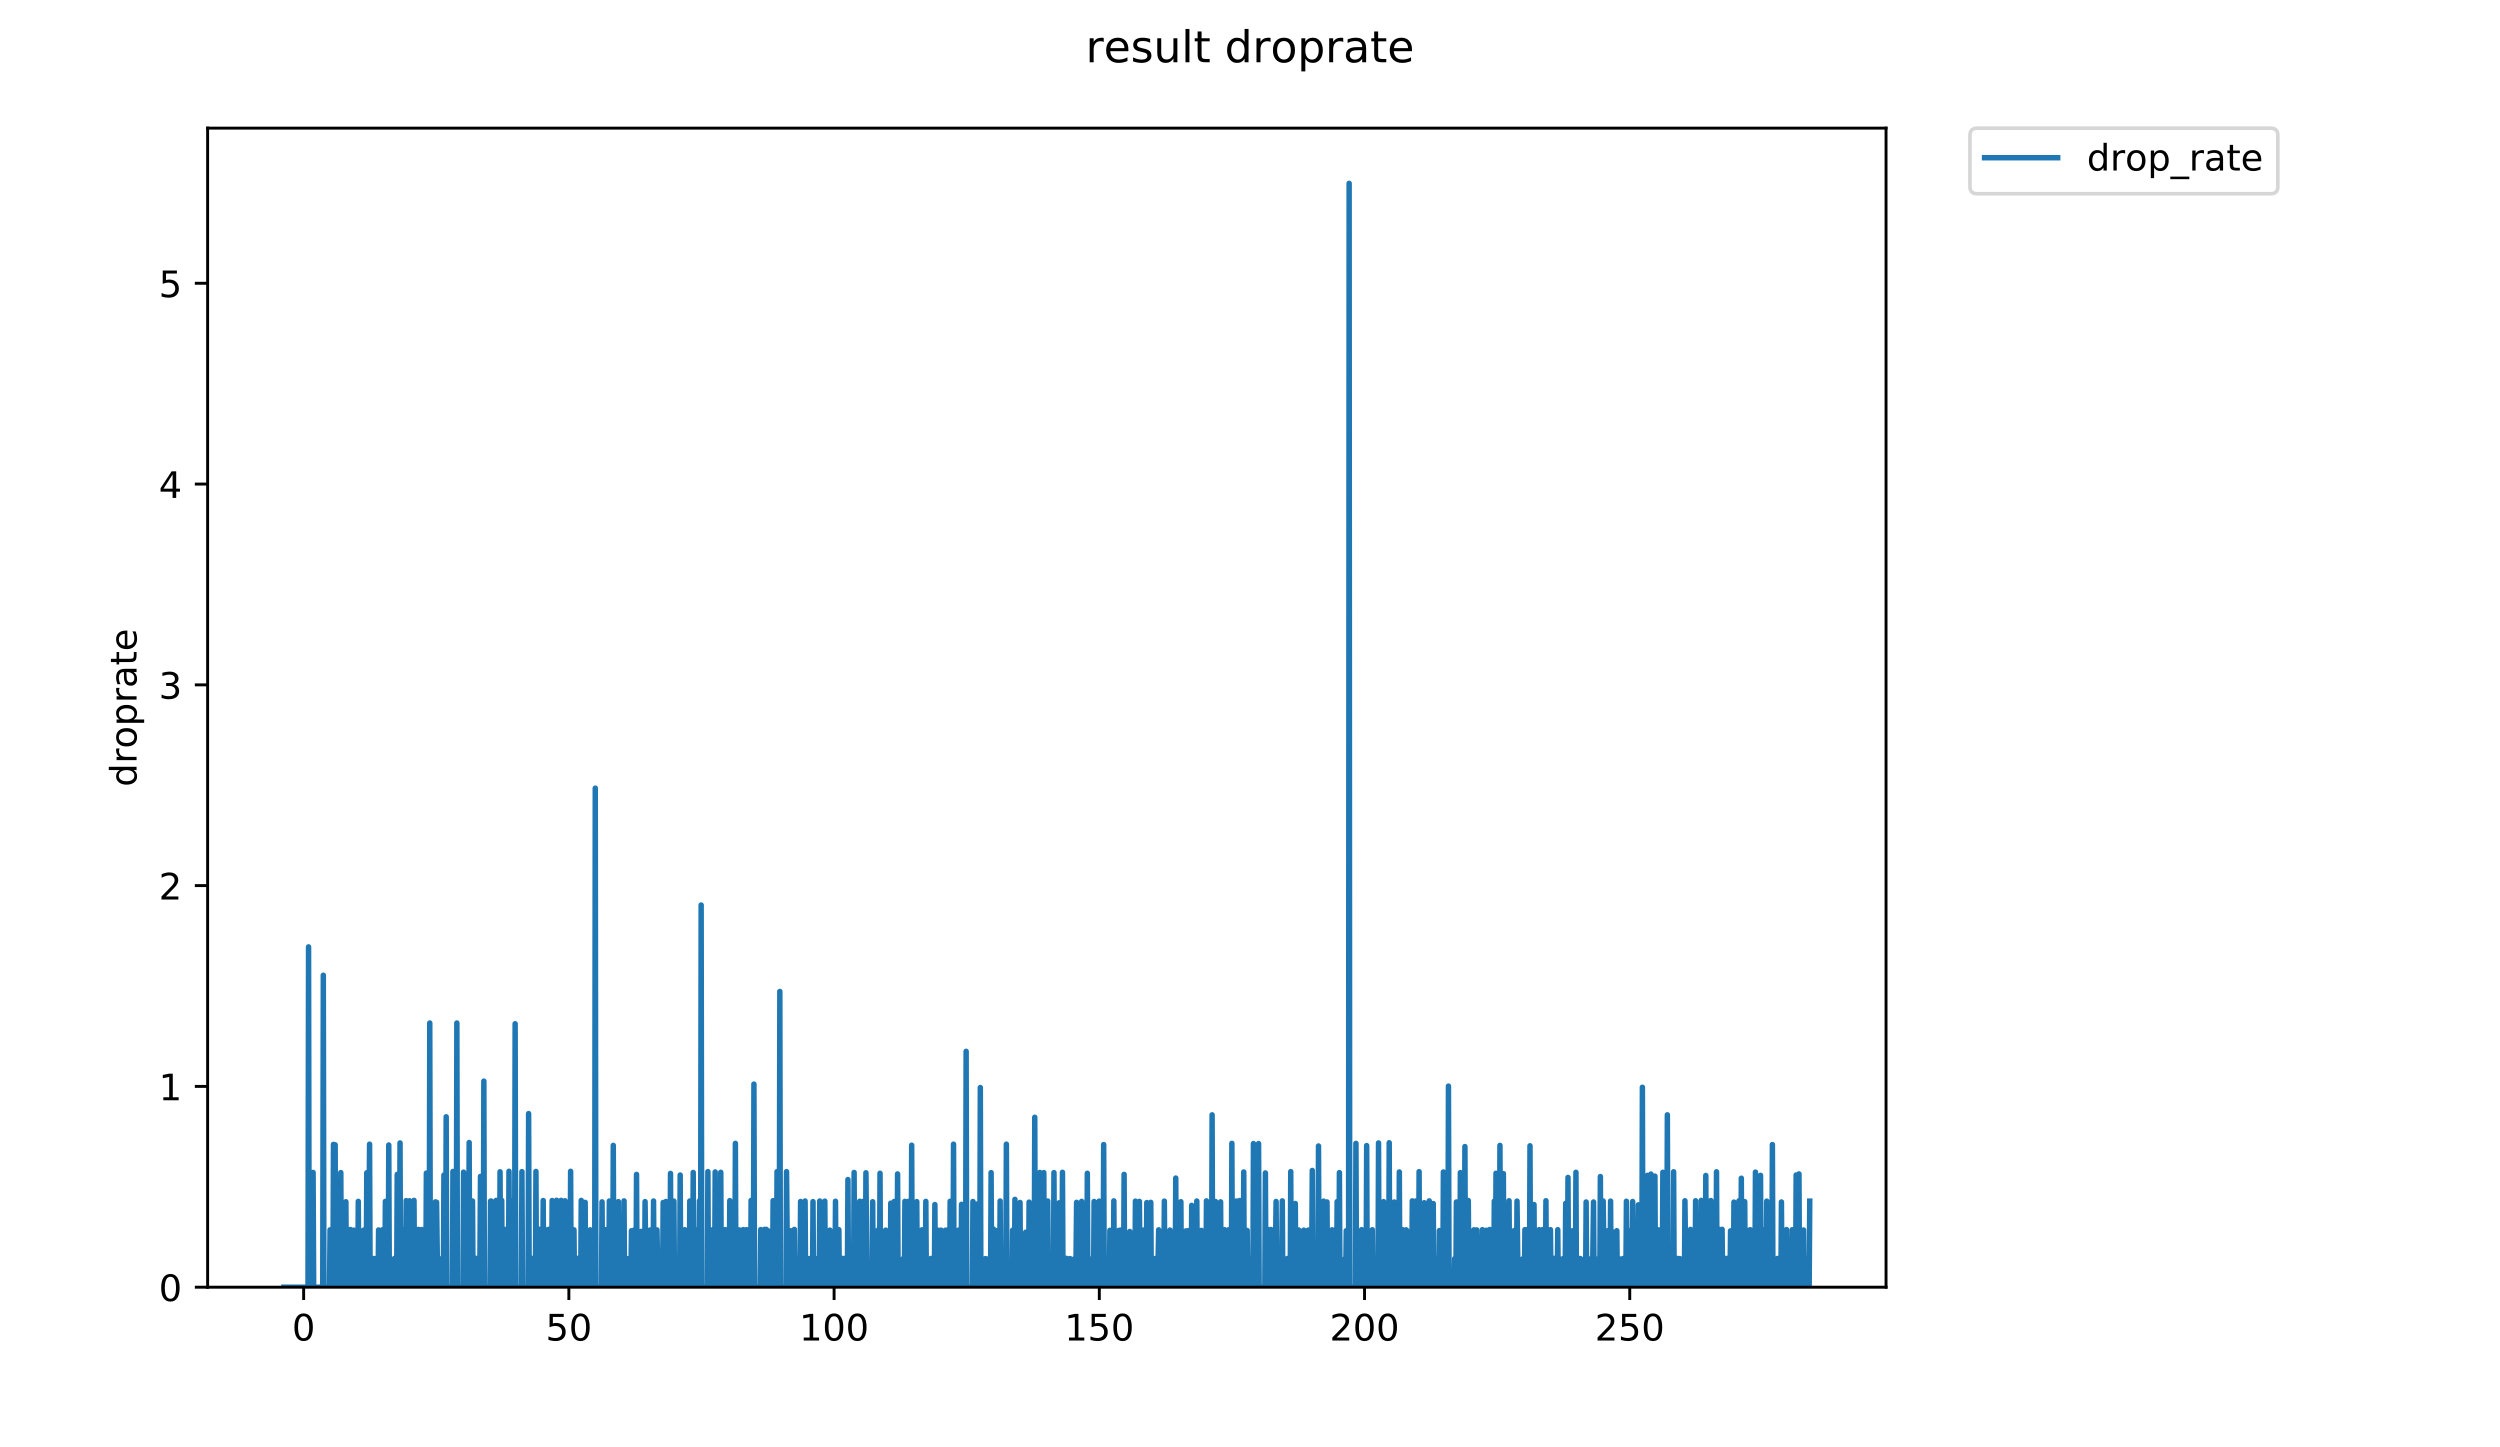 <?xml version="1.0" encoding="utf-8" standalone="no"?>
<!DOCTYPE svg PUBLIC "-//W3C//DTD SVG 1.1//EN"
  "http://www.w3.org/Graphics/SVG/1.1/DTD/svg11.dtd">
<!-- Created with matplotlib (https://matplotlib.org/) -->
<svg height="396pt" version="1.1" viewBox="0 0 684 396" width="684pt" xmlns="http://www.w3.org/2000/svg" xmlns:xlink="http://www.w3.org/1999/xlink">
 <defs>
  <style type="text/css">
*{stroke-linecap:butt;stroke-linejoin:round;}
  </style>
 </defs>
 <g id="figure_1">
  <g id="patch_1">
   <path d="M 0 396 
L 684 396 
L 684 0 
L 0 0 
z
" style="fill:#ffffff;"/>
  </g>
  <g id="axes_1">
   <g id="patch_2">
    <path d="M 56.807 352.174 
L 516.019 352.174 
L 516.019 35.062 
L 56.807 35.062 
z
" style="fill:#ffffff;"/>
   </g>
   <g id="matplotlib.axis_1">
    <g id="xtick_1">
     <g id="line2d_1">
      <defs>
       <path d="M 0 0 
L 0 3.5 
" id="m7c693b5e72" style="stroke:#000000;stroke-width:0.8;"/>
      </defs>
      <g>
       <use style="stroke:#000000;stroke-width:0.8;" x="83.078" xlink:href="#m7c693b5e72" y="352.174"/>
      </g>
     </g>
     <g id="text_1">
      <!-- 0 -->
      <defs>
       <path d="M 31.781 66.406 
Q 24.172 66.406 20.328 58.906 
Q 16.5 51.422 16.5 36.375 
Q 16.5 21.391 20.328 13.891 
Q 24.172 6.391 31.781 6.391 
Q 39.453 6.391 43.281 13.891 
Q 47.125 21.391 47.125 36.375 
Q 47.125 51.422 43.281 58.906 
Q 39.453 66.406 31.781 66.406 
z
M 31.781 74.219 
Q 44.047 74.219 50.516 64.516 
Q 56.984 54.828 56.984 36.375 
Q 56.984 17.969 50.516 8.266 
Q 44.047 -1.422 31.781 -1.422 
Q 19.531 -1.422 13.062 8.266 
Q 6.594 17.969 6.594 36.375 
Q 6.594 54.828 13.062 64.516 
Q 19.531 74.219 31.781 74.219 
z
" id="DejaVuSans-48"/>
      </defs>
      <g transform="translate(79.897 366.773)scale(0.1 -0.1)">
       <use xlink:href="#DejaVuSans-48"/>
      </g>
     </g>
    </g>
    <g id="xtick_2">
     <g id="line2d_2">
      <g>
       <use style="stroke:#000000;stroke-width:0.8;" x="155.642" xlink:href="#m7c693b5e72" y="352.174"/>
      </g>
     </g>
     <g id="text_2">
      <!-- 50 -->
      <defs>
       <path d="M 10.797 72.906 
L 49.516 72.906 
L 49.516 64.594 
L 19.828 64.594 
L 19.828 46.734 
Q 21.969 47.469 24.109 47.828 
Q 26.266 48.188 28.422 48.188 
Q 40.625 48.188 47.75 41.5 
Q 54.891 34.812 54.891 23.391 
Q 54.891 11.625 47.562 5.094 
Q 40.234 -1.422 26.906 -1.422 
Q 22.312 -1.422 17.547 -0.641 
Q 12.797 0.141 7.719 1.703 
L 7.719 11.625 
Q 12.109 9.234 16.797 8.062 
Q 21.484 6.891 26.703 6.891 
Q 35.156 6.891 40.078 11.328 
Q 45.016 15.766 45.016 23.391 
Q 45.016 31 40.078 35.438 
Q 35.156 39.891 26.703 39.891 
Q 22.75 39.891 18.812 39.016 
Q 14.891 38.141 10.797 36.281 
z
" id="DejaVuSans-53"/>
      </defs>
      <g transform="translate(149.28 366.773)scale(0.1 -0.1)">
       <use xlink:href="#DejaVuSans-53"/>
       <use x="63.623" xlink:href="#DejaVuSans-48"/>
      </g>
     </g>
    </g>
    <g id="xtick_3">
     <g id="line2d_3">
      <g>
       <use style="stroke:#000000;stroke-width:0.8;" x="228.207" xlink:href="#m7c693b5e72" y="352.174"/>
      </g>
     </g>
     <g id="text_3">
      <!-- 100 -->
      <defs>
       <path d="M 12.406 8.297 
L 28.516 8.297 
L 28.516 63.922 
L 10.984 60.406 
L 10.984 69.391 
L 28.422 72.906 
L 38.281 72.906 
L 38.281 8.297 
L 54.391 8.297 
L 54.391 0 
L 12.406 0 
z
" id="DejaVuSans-49"/>
      </defs>
      <g transform="translate(218.663 366.773)scale(0.1 -0.1)">
       <use xlink:href="#DejaVuSans-49"/>
       <use x="63.623" xlink:href="#DejaVuSans-48"/>
       <use x="127.246" xlink:href="#DejaVuSans-48"/>
      </g>
     </g>
    </g>
    <g id="xtick_4">
     <g id="line2d_4">
      <g>
       <use style="stroke:#000000;stroke-width:0.8;" x="300.771" xlink:href="#m7c693b5e72" y="352.174"/>
      </g>
     </g>
     <g id="text_4">
      <!-- 150 -->
      <g transform="translate(291.228 366.773)scale(0.1 -0.1)">
       <use xlink:href="#DejaVuSans-49"/>
       <use x="63.623" xlink:href="#DejaVuSans-53"/>
       <use x="127.246" xlink:href="#DejaVuSans-48"/>
      </g>
     </g>
    </g>
    <g id="xtick_5">
     <g id="line2d_5">
      <g>
       <use style="stroke:#000000;stroke-width:0.8;" x="373.336" xlink:href="#m7c693b5e72" y="352.174"/>
      </g>
     </g>
     <g id="text_5">
      <!-- 200 -->
      <defs>
       <path d="M 19.188 8.297 
L 53.609 8.297 
L 53.609 0 
L 7.328 0 
L 7.328 8.297 
Q 12.938 14.109 22.625 23.891 
Q 32.328 33.688 34.812 36.531 
Q 39.547 41.844 41.422 45.531 
Q 43.312 49.219 43.312 52.781 
Q 43.312 58.594 39.234 62.25 
Q 35.156 65.922 28.609 65.922 
Q 23.969 65.922 18.812 64.312 
Q 13.672 62.703 7.812 59.422 
L 7.812 69.391 
Q 13.766 71.781 18.938 73 
Q 24.125 74.219 28.422 74.219 
Q 39.75 74.219 46.484 68.547 
Q 53.219 62.891 53.219 53.422 
Q 53.219 48.922 51.531 44.891 
Q 49.859 40.875 45.406 35.406 
Q 44.188 33.984 37.641 27.219 
Q 31.109 20.453 19.188 8.297 
z
" id="DejaVuSans-50"/>
      </defs>
      <g transform="translate(363.792 366.773)scale(0.1 -0.1)">
       <use xlink:href="#DejaVuSans-50"/>
       <use x="63.623" xlink:href="#DejaVuSans-48"/>
       <use x="127.246" xlink:href="#DejaVuSans-48"/>
      </g>
     </g>
    </g>
    <g id="xtick_6">
     <g id="line2d_6">
      <g>
       <use style="stroke:#000000;stroke-width:0.8;" x="445.9" xlink:href="#m7c693b5e72" y="352.174"/>
      </g>
     </g>
     <g id="text_6">
      <!-- 250 -->
      <g transform="translate(436.357 366.773)scale(0.1 -0.1)">
       <use xlink:href="#DejaVuSans-50"/>
       <use x="63.623" xlink:href="#DejaVuSans-53"/>
       <use x="127.246" xlink:href="#DejaVuSans-48"/>
      </g>
     </g>
    </g>
   </g>
   <g id="matplotlib.axis_2">
    <g id="ytick_1">
     <g id="line2d_7">
      <defs>
       <path d="M 0 0 
L -3.5 0 
" id="m5294ac6744" style="stroke:#000000;stroke-width:0.8;"/>
      </defs>
      <g>
       <use style="stroke:#000000;stroke-width:0.8;" x="56.807" xlink:href="#m5294ac6744" y="352.174"/>
      </g>
     </g>
     <g id="text_7">
      <!-- 0 -->
      <g transform="translate(43.445 355.973)scale(0.1 -0.1)">
       <use xlink:href="#DejaVuSans-48"/>
      </g>
     </g>
    </g>
    <g id="ytick_2">
     <g id="line2d_8">
      <g>
       <use style="stroke:#000000;stroke-width:0.8;" x="56.807" xlink:href="#m5294ac6744" y="297.241"/>
      </g>
     </g>
     <g id="text_8">
      <!-- 1 -->
      <g transform="translate(43.445 301.04)scale(0.1 -0.1)">
       <use xlink:href="#DejaVuSans-49"/>
      </g>
     </g>
    </g>
    <g id="ytick_3">
     <g id="line2d_9">
      <g>
       <use style="stroke:#000000;stroke-width:0.8;" x="56.807" xlink:href="#m5294ac6744" y="242.307"/>
      </g>
     </g>
     <g id="text_9">
      <!-- 2 -->
      <g transform="translate(43.445 246.107)scale(0.1 -0.1)">
       <use xlink:href="#DejaVuSans-50"/>
      </g>
     </g>
    </g>
    <g id="ytick_4">
     <g id="line2d_10">
      <g>
       <use style="stroke:#000000;stroke-width:0.8;" x="56.807" xlink:href="#m5294ac6744" y="187.374"/>
      </g>
     </g>
     <g id="text_10">
      <!-- 3 -->
      <defs>
       <path d="M 40.578 39.312 
Q 47.656 37.797 51.625 33 
Q 55.609 28.219 55.609 21.188 
Q 55.609 10.406 48.188 4.484 
Q 40.766 -1.422 27.094 -1.422 
Q 22.516 -1.422 17.656 -0.516 
Q 12.797 0.391 7.625 2.203 
L 7.625 11.719 
Q 11.719 9.328 16.594 8.109 
Q 21.484 6.891 26.812 6.891 
Q 36.078 6.891 40.938 10.547 
Q 45.797 14.203 45.797 21.188 
Q 45.797 27.641 41.281 31.266 
Q 36.766 34.906 28.719 34.906 
L 20.219 34.906 
L 20.219 43.016 
L 29.109 43.016 
Q 36.375 43.016 40.234 45.922 
Q 44.094 48.828 44.094 54.297 
Q 44.094 59.906 40.109 62.906 
Q 36.141 65.922 28.719 65.922 
Q 24.656 65.922 20.016 65.031 
Q 15.375 64.156 9.812 62.312 
L 9.812 71.094 
Q 15.438 72.656 20.344 73.438 
Q 25.25 74.219 29.594 74.219 
Q 40.828 74.219 47.359 69.109 
Q 53.906 64.016 53.906 55.328 
Q 53.906 49.266 50.438 45.094 
Q 46.969 40.922 40.578 39.312 
z
" id="DejaVuSans-51"/>
      </defs>
      <g transform="translate(43.445 191.173)scale(0.1 -0.1)">
       <use xlink:href="#DejaVuSans-51"/>
      </g>
     </g>
    </g>
    <g id="ytick_5">
     <g id="line2d_11">
      <g>
       <use style="stroke:#000000;stroke-width:0.8;" x="56.807" xlink:href="#m5294ac6744" y="132.441"/>
      </g>
     </g>
     <g id="text_11">
      <!-- 4 -->
      <defs>
       <path d="M 37.797 64.312 
L 12.891 25.391 
L 37.797 25.391 
z
M 35.203 72.906 
L 47.609 72.906 
L 47.609 25.391 
L 58.016 25.391 
L 58.016 17.188 
L 47.609 17.188 
L 47.609 0 
L 37.797 0 
L 37.797 17.188 
L 4.891 17.188 
L 4.891 26.703 
z
" id="DejaVuSans-52"/>
      </defs>
      <g transform="translate(43.445 136.24)scale(0.1 -0.1)">
       <use xlink:href="#DejaVuSans-52"/>
      </g>
     </g>
    </g>
    <g id="ytick_6">
     <g id="line2d_12">
      <g>
       <use style="stroke:#000000;stroke-width:0.8;" x="56.807" xlink:href="#m5294ac6744" y="77.507"/>
      </g>
     </g>
     <g id="text_12">
      <!-- 5 -->
      <g transform="translate(43.445 81.307)scale(0.1 -0.1)">
       <use xlink:href="#DejaVuSans-53"/>
      </g>
     </g>
    </g>
    <g id="text_13">
     <!-- droprate -->
     <defs>
      <path d="M 45.406 46.391 
L 45.406 75.984 
L 54.391 75.984 
L 54.391 0 
L 45.406 0 
L 45.406 8.203 
Q 42.578 3.328 38.25 0.953 
Q 33.938 -1.422 27.875 -1.422 
Q 17.969 -1.422 11.734 6.484 
Q 5.516 14.406 5.516 27.297 
Q 5.516 40.188 11.734 48.094 
Q 17.969 56 27.875 56 
Q 33.938 56 38.25 53.625 
Q 42.578 51.266 45.406 46.391 
z
M 14.797 27.297 
Q 14.797 17.391 18.875 11.75 
Q 22.953 6.109 30.078 6.109 
Q 37.203 6.109 41.297 11.75 
Q 45.406 17.391 45.406 27.297 
Q 45.406 37.203 41.297 42.844 
Q 37.203 48.484 30.078 48.484 
Q 22.953 48.484 18.875 42.844 
Q 14.797 37.203 14.797 27.297 
z
" id="DejaVuSans-100"/>
      <path d="M 41.109 46.297 
Q 39.594 47.172 37.812 47.578 
Q 36.031 48 33.891 48 
Q 26.266 48 22.188 43.047 
Q 18.109 38.094 18.109 28.812 
L 18.109 0 
L 9.078 0 
L 9.078 54.688 
L 18.109 54.688 
L 18.109 46.188 
Q 20.953 51.172 25.484 53.578 
Q 30.031 56 36.531 56 
Q 37.453 56 38.578 55.875 
Q 39.703 55.766 41.062 55.516 
z
" id="DejaVuSans-114"/>
      <path d="M 30.609 48.391 
Q 23.391 48.391 19.188 42.75 
Q 14.984 37.109 14.984 27.297 
Q 14.984 17.484 19.156 11.844 
Q 23.344 6.203 30.609 6.203 
Q 37.797 6.203 41.984 11.859 
Q 46.188 17.531 46.188 27.297 
Q 46.188 37.016 41.984 42.703 
Q 37.797 48.391 30.609 48.391 
z
M 30.609 56 
Q 42.328 56 49.016 48.375 
Q 55.719 40.766 55.719 27.297 
Q 55.719 13.875 49.016 6.219 
Q 42.328 -1.422 30.609 -1.422 
Q 18.844 -1.422 12.172 6.219 
Q 5.516 13.875 5.516 27.297 
Q 5.516 40.766 12.172 48.375 
Q 18.844 56 30.609 56 
z
" id="DejaVuSans-111"/>
      <path d="M 18.109 8.203 
L 18.109 -20.797 
L 9.078 -20.797 
L 9.078 54.688 
L 18.109 54.688 
L 18.109 46.391 
Q 20.953 51.266 25.266 53.625 
Q 29.594 56 35.594 56 
Q 45.562 56 51.781 48.094 
Q 58.016 40.188 58.016 27.297 
Q 58.016 14.406 51.781 6.484 
Q 45.562 -1.422 35.594 -1.422 
Q 29.594 -1.422 25.266 0.953 
Q 20.953 3.328 18.109 8.203 
z
M 48.688 27.297 
Q 48.688 37.203 44.609 42.844 
Q 40.531 48.484 33.406 48.484 
Q 26.266 48.484 22.188 42.844 
Q 18.109 37.203 18.109 27.297 
Q 18.109 17.391 22.188 11.75 
Q 26.266 6.109 33.406 6.109 
Q 40.531 6.109 44.609 11.75 
Q 48.688 17.391 48.688 27.297 
z
" id="DejaVuSans-112"/>
      <path d="M 34.281 27.484 
Q 23.391 27.484 19.188 25 
Q 14.984 22.516 14.984 16.5 
Q 14.984 11.719 18.141 8.906 
Q 21.297 6.109 26.703 6.109 
Q 34.188 6.109 38.703 11.406 
Q 43.219 16.703 43.219 25.484 
L 43.219 27.484 
z
M 52.203 31.203 
L 52.203 0 
L 43.219 0 
L 43.219 8.297 
Q 40.141 3.328 35.547 0.953 
Q 30.953 -1.422 24.312 -1.422 
Q 15.922 -1.422 10.953 3.297 
Q 6 8.016 6 15.922 
Q 6 25.141 12.172 29.828 
Q 18.359 34.516 30.609 34.516 
L 43.219 34.516 
L 43.219 35.406 
Q 43.219 41.609 39.141 45 
Q 35.062 48.391 27.688 48.391 
Q 23 48.391 18.547 47.266 
Q 14.109 46.141 10.016 43.891 
L 10.016 52.203 
Q 14.938 54.109 19.578 55.047 
Q 24.219 56 28.609 56 
Q 40.484 56 46.344 49.844 
Q 52.203 43.703 52.203 31.203 
z
" id="DejaVuSans-97"/>
      <path d="M 18.312 70.219 
L 18.312 54.688 
L 36.812 54.688 
L 36.812 47.703 
L 18.312 47.703 
L 18.312 18.016 
Q 18.312 11.328 20.141 9.422 
Q 21.969 7.516 27.594 7.516 
L 36.812 7.516 
L 36.812 0 
L 27.594 0 
Q 17.188 0 13.234 3.875 
Q 9.281 7.766 9.281 18.016 
L 9.281 47.703 
L 2.688 47.703 
L 2.688 54.688 
L 9.281 54.688 
L 9.281 70.219 
z
" id="DejaVuSans-116"/>
      <path d="M 56.203 29.594 
L 56.203 25.203 
L 14.891 25.203 
Q 15.484 15.922 20.484 11.062 
Q 25.484 6.203 34.422 6.203 
Q 39.594 6.203 44.453 7.469 
Q 49.312 8.734 54.109 11.281 
L 54.109 2.781 
Q 49.266 0.734 44.188 -0.344 
Q 39.109 -1.422 33.891 -1.422 
Q 20.797 -1.422 13.156 6.188 
Q 5.516 13.812 5.516 26.812 
Q 5.516 40.234 12.766 48.109 
Q 20.016 56 32.328 56 
Q 43.359 56 49.781 48.891 
Q 56.203 41.797 56.203 29.594 
z
M 47.219 32.234 
Q 47.125 39.594 43.094 43.984 
Q 39.062 48.391 32.422 48.391 
Q 24.906 48.391 20.391 44.141 
Q 15.875 39.891 15.188 32.172 
z
" id="DejaVuSans-101"/>
     </defs>
     <g transform="translate(37.365 215.236)rotate(-90)scale(0.1 -0.1)">
      <use xlink:href="#DejaVuSans-100"/>
      <use x="63.477" xlink:href="#DejaVuSans-114"/>
      <use x="104.559" xlink:href="#DejaVuSans-111"/>
      <use x="165.74" xlink:href="#DejaVuSans-112"/>
      <use x="229.217" xlink:href="#DejaVuSans-114"/>
      <use x="270.33" xlink:href="#DejaVuSans-97"/>
      <use x="331.609" xlink:href="#DejaVuSans-116"/>
      <use x="370.818" xlink:href="#DejaVuSans-101"/>
     </g>
    </g>
   </g>
   <g id="line2d_13">
    <path clip-path="url(#p5b60ccb723)" d="M 77.68 352.174 
L 84.267 352.174 
L 84.422 259.067 
L 84.578 352.174 
L 85.51 352.174 
L 85.664 320.784 
L 85.818 352.174 
L 88.301 352.174 
L 88.458 266.826 
L 88.613 352.174 
L 90.155 352.174 
L 90.309 336.479 
L 90.463 352.174 
L 91.081 352.174 
L 91.235 313.103 
L 91.388 352.174 
L 91.542 352.174 
L 91.697 313.214 
L 91.852 352.174 
L 93.089 352.174 
L 93.244 320.828 
L 93.399 352.174 
L 94.478 352.174 
L 94.633 328.798 
L 94.786 352.174 
L 95.715 352.174 
L 95.868 336.389 
L 96.177 352.174 
L 96.638 352.174 
L 96.793 336.568 
L 97.102 352.174 
L 97.872 352.174 
L 98.026 328.698 
L 98.18 352.174 
L 98.95 352.174 
L 99.264 336.722 
L 99.419 352.174 
L 99.573 336.524 
L 99.727 352.174 
L 100.192 352.174 
L 100.346 320.873 
L 100.5 352.174 
L 100.808 352.174 
L 101.116 313.048 
L 101.271 352.174 
L 102.196 352.174 
L 102.35 344.327 
L 102.504 344.36 
L 102.658 352.174 
L 103.426 352.174 
L 103.581 336.524 
L 103.735 352.174 
L 104.506 352.174 
L 104.66 336.456 
L 104.815 352.174 
L 105.282 352.174 
L 105.436 328.698 
L 105.59 352.174 
L 106.212 352.174 
L 106.367 313.27 
L 106.522 352.174 
L 107.752 352.174 
L 107.906 344.327 
L 108.059 352.174 
L 108.213 352.174 
L 108.366 344.304 
L 108.52 352.174 
L 108.677 321.313 
L 108.831 352.174 
L 109.294 352.174 
L 109.447 312.711 
L 109.602 352.174 
L 110.061 352.174 
L 110.213 336.389 
L 110.519 352.174 
L 110.978 352.174 
L 111.131 328.496 
L 111.283 352.174 
L 111.896 352.174 
L 112.049 328.53 
L 112.202 352.174 
L 113.12 352.174 
L 113.273 328.428 
L 113.427 352.174 
L 114.347 352.174 
L 114.5 336.366 
L 114.653 352.174 
L 115.114 352.174 
L 115.267 336.434 
L 115.42 336.411 
L 115.573 352.174 
L 116.496 352.174 
L 116.651 320.962 
L 116.803 352.174 
L 117.431 352.174 
L 117.584 279.893 
L 117.743 352.174 
L 118.979 352.174 
L 119.133 328.831 
L 119.288 352.174 
L 119.445 328.93 
L 119.756 352.174 
L 120.683 352.174 
L 120.838 344.349 
L 120.992 352.174 
L 121.298 352.174 
L 121.455 321.485 
L 121.61 352.174 
L 121.921 352.174 
L 122.076 305.555 
L 122.231 352.174 
L 123.774 352.174 
L 123.926 320.512 
L 124.079 352.174 
L 124.536 352.174 
L 124.689 336.343 
L 124.841 352.174 
L 124.995 279.893 
L 125.148 352.174 
L 126.677 352.174 
L 126.831 320.694 
L 126.984 352.174 
L 128.211 352.174 
L 128.363 312.597 
L 128.516 352.174 
L 129.125 352.174 
L 129.279 328.598 
L 129.433 352.174 
L 130.043 352.174 
L 130.195 344.259 
L 130.349 352.174 
L 130.508 352.174 
L 130.669 344.639 
L 130.828 352.174 
L 131.147 352.174 
L 131.306 344.597 
L 131.466 321.866 
L 131.618 352.174 
L 132.228 352.174 
L 132.381 295.791 
L 132.533 352.174 
L 134.06 352.174 
L 134.214 328.631 
L 134.367 328.598 
L 134.521 352.174 
L 134.981 352.174 
L 135.135 344.338 
L 135.288 352.174 
L 135.593 352.174 
L 135.746 328.428 
L 135.898 352.174 
L 136.66 352.174 
L 136.813 320.603 
L 136.966 352.174 
L 137.118 352.174 
L 137.27 328.428 
L 137.423 352.174 
L 138.033 352.174 
L 138.343 336.366 
L 138.495 352.174 
L 139.105 352.174 
L 139.258 320.467 
L 139.41 352.174 
L 139.87 352.174 
L 140.023 328.53 
L 140.176 336.411 
L 140.329 352.174 
L 140.788 352.174 
L 140.942 280.104 
L 141.096 352.174 
L 142.647 352.174 
L 142.8 320.558 
L 142.953 352.174 
L 144.48 352.174 
L 144.632 304.681 
L 144.784 352.174 
L 145.396 352.174 
L 145.549 344.293 
L 145.705 344.426 
L 145.861 352.174 
L 146.481 352.174 
L 146.634 320.512 
L 146.786 352.174 
L 147.549 352.174 
L 147.702 336.32 
L 147.854 352.174 
L 148.467 352.174 
L 148.62 328.462 
L 148.772 352.174 
L 149.537 352.174 
L 149.691 336.501 
L 149.846 352.174 
L 149.999 352.174 
L 150.151 336.343 
L 150.304 352.174 
L 150.914 352.174 
L 151.067 328.462 
L 151.221 352.174 
L 152.138 352.174 
L 152.29 328.393 
L 152.596 352.174 
L 153.363 352.174 
L 153.515 328.428 
L 153.823 352.174 
L 154.438 352.174 
L 154.591 328.53 
L 154.896 352.174 
L 155.968 352.174 
L 156.12 320.467 
L 156.273 352.174 
L 156.883 352.174 
L 157.037 336.479 
L 157.19 352.174 
L 157.803 352.174 
L 157.956 344.281 
L 158.109 352.174 
L 158.261 352.174 
L 158.414 344.259 
L 158.568 352.174 
L 158.875 352.174 
L 159.028 328.428 
L 159.333 352.174 
L 159.944 352.174 
L 160.1 328.963 
L 160.253 352.174 
L 161.326 352.174 
L 161.48 336.479 
L 161.786 352.174 
L 162.711 352.174 
L 162.865 215.644 
L 163.019 352.174 
L 164.563 352.174 
L 164.718 328.831 
L 164.874 352.174 
L 165.488 352.174 
L 165.795 336.434 
L 165.948 352.174 
L 166.562 352.174 
L 166.715 328.598 
L 166.868 352.174 
L 167.638 352.174 
L 167.793 313.379 
L 167.948 352.174 
L 169.03 352.174 
L 169.185 328.765 
L 169.34 352.174 
L 170.583 352.174 
L 170.737 328.564 
L 170.891 352.174 
L 171.509 352.174 
L 171.669 344.608 
L 171.823 344.371 
L 171.976 352.174 
L 172.603 352.174 
L 172.76 336.743 
L 172.916 352.174 
L 173.379 352.174 
L 173.532 336.524 
L 173.688 352.174 
L 173.995 352.174 
L 174.152 321.313 
L 174.309 352.174 
L 175.249 352.174 
L 175.407 336.915 
L 175.561 352.174 
L 176.336 352.174 
L 176.491 328.765 
L 176.8 352.174 
L 177.725 352.174 
L 177.879 336.524 
L 178.032 352.174 
L 178.656 352.174 
L 178.809 328.598 
L 178.963 352.174 
L 179.587 352.174 
L 179.741 336.501 
L 180.048 352.174 
L 180.821 352.174 
L 180.974 344.281 
L 181.129 352.174 
L 181.282 352.174 
L 181.439 328.996 
L 181.593 352.174 
L 182.055 352.174 
L 182.209 328.732 
L 182.363 352.174 
L 183.292 352.174 
L 183.447 321.05 
L 183.6 352.174 
L 183.756 336.612 
L 183.912 352.174 
L 184.221 352.174 
L 184.378 328.631 
L 184.538 352.174 
L 185.633 352.174 
L 185.787 344.371 
L 185.942 352.174 
L 186.1 321.485 
L 186.254 352.174 
L 187.032 352.174 
L 187.191 336.915 
L 187.344 336.456 
L 187.5 352.174 
L 188.574 352.174 
L 188.728 328.598 
L 188.882 352.174 
L 189.51 352.174 
L 189.664 320.784 
L 189.823 352.174 
L 190.298 352.174 
L 190.451 336.479 
L 190.604 352.174 
L 191.221 352.174 
L 191.374 328.564 
L 191.528 352.174 
L 191.682 352.174 
L 191.835 247.616 
L 191.995 352.174 
L 193.527 352.174 
L 193.679 320.558 
L 193.832 352.174 
L 194.905 352.174 
L 195.058 336.411 
L 195.211 352.174 
L 195.518 352.174 
L 195.672 320.649 
L 195.825 352.174 
L 196.439 352.174 
L 196.592 344.27 
L 196.745 352.174 
L 197.052 352.174 
L 197.205 320.739 
L 197.358 352.174 
L 198.284 352.174 
L 198.438 336.434 
L 198.591 352.174 
L 198.746 352.174 
L 198.899 344.131 
L 199.055 352.174 
L 199.517 352.174 
L 199.67 328.496 
L 199.977 352.174 
L 201.049 352.174 
L 201.202 312.824 
L 201.356 352.174 
L 202.127 352.174 
L 202.281 336.501 
L 202.589 352.174 
L 203.202 352.174 
L 203.355 336.411 
L 203.512 352.174 
L 203.972 352.174 
L 204.279 336.434 
L 204.435 352.174 
L 205.355 352.174 
L 205.507 328.428 
L 205.66 352.174 
L 205.812 352.174 
L 205.965 328.428 
L 206.118 352.174 
L 206.273 296.606 
L 206.435 352.174 
L 207.981 352.174 
L 208.134 336.411 
L 208.287 352.174 
L 209.053 352.174 
L 209.205 336.343 
L 209.36 352.174 
L 209.666 336.366 
L 209.819 352.174 
L 210.129 352.174 
L 210.285 336.787 
L 210.439 352.174 
L 211.369 352.174 
L 211.521 328.496 
L 211.674 352.174 
L 212.444 352.174 
L 212.597 320.558 
L 212.75 352.174 
L 213.208 352.174 
L 213.36 271.271 
L 213.513 352.174 
L 215.042 352.174 
L 215.195 320.558 
L 215.5 352.174 
L 216.115 352.174 
L 216.272 336.722 
L 216.578 352.174 
L 217.19 352.174 
L 217.343 336.366 
L 217.499 352.174 
L 217.958 352.174 
L 218.11 344.27 
L 218.264 344.304 
L 218.418 352.174 
L 218.883 352.174 
L 219.037 328.732 
L 219.191 352.174 
L 219.498 352.174 
L 219.652 344.327 
L 219.81 352.174 
L 220.121 352.174 
L 220.275 328.598 
L 220.43 352.174 
L 221.203 352.174 
L 221.359 344.415 
L 221.512 344.338 
L 221.666 352.174 
L 222.283 352.174 
L 222.438 328.765 
L 222.592 352.174 
L 223.518 352.174 
L 223.672 344.327 
L 223.826 352.174 
L 224.133 352.174 
L 224.286 328.598 
L 224.44 352.174 
L 225.516 352.174 
L 225.67 328.631 
L 225.823 352.174 
L 226.901 352.174 
L 227.056 336.568 
L 227.364 352.174 
L 228.437 352.174 
L 228.591 328.665 
L 228.745 352.174 
L 229.359 352.174 
L 229.513 336.434 
L 229.667 352.174 
L 230.281 352.174 
L 230.434 344.293 
L 230.588 352.174 
L 230.742 352.174 
L 230.896 344.349 
L 231.049 344.315 
L 231.203 352.174 
L 231.829 352.174 
L 231.993 322.719 
L 232.147 352.174 
L 232.764 352.174 
L 232.917 344.315 
L 233.071 352.174 
L 233.532 352.174 
L 233.686 320.784 
L 233.839 352.174 
L 235.072 352.174 
L 235.226 328.665 
L 235.379 352.174 
L 235.995 352.174 
L 236.149 328.698 
L 236.303 352.174 
L 236.764 352.174 
L 236.918 320.873 
L 237.225 352.174 
L 238.611 352.174 
L 238.766 328.798 
L 238.92 352.174 
L 240.002 352.174 
L 240.156 336.612 
L 240.311 352.174 
L 240.619 352.174 
L 240.774 321.006 
L 240.927 352.174 
L 242.006 352.174 
L 242.319 336.568 
L 242.473 352.174 
L 243.557 352.174 
L 243.715 329.189 
L 243.868 352.174 
L 244.486 352.174 
L 244.641 328.732 
L 244.798 352.174 
L 245.421 352.174 
L 245.576 321.182 
L 245.73 352.174 
L 246.963 352.174 
L 247.117 344.338 
L 247.272 352.174 
L 247.425 352.174 
L 247.58 328.698 
L 247.735 352.174 
L 248.356 352.174 
L 248.51 328.698 
L 248.664 352.174 
L 249.279 352.174 
L 249.435 313.325 
L 249.589 352.174 
L 250.67 352.174 
L 250.825 328.765 
L 250.979 352.174 
L 252.071 352.174 
L 252.225 336.479 
L 252.379 336.501 
L 252.533 352.174 
L 253.151 352.174 
L 253.306 328.698 
L 253.46 352.174 
L 254.545 352.174 
L 254.699 344.315 
L 254.852 344.327 
L 255.006 352.174 
L 255.622 352.174 
L 255.782 329.568 
L 255.943 352.174 
L 256.098 344.404 
L 256.252 352.174 
L 256.56 352.174 
L 256.715 336.59 
L 256.869 352.174 
L 257.18 352.174 
L 257.488 336.568 
L 257.642 352.174 
L 258.568 352.174 
L 258.723 336.568 
L 258.877 352.174 
L 259.187 352.174 
L 259.341 336.501 
L 259.649 352.174 
L 259.802 352.174 
L 259.957 328.665 
L 260.112 352.174 
L 260.731 352.174 
L 260.885 313.048 
L 261.039 352.174 
L 262.141 352.174 
L 262.296 336.546 
L 262.451 352.174 
L 262.914 352.174 
L 263.074 329.506 
L 263.233 352.174 
L 264.18 352.174 
L 264.334 287.642 
L 264.488 352.174 
L 266.042 352.174 
L 266.196 328.732 
L 266.35 352.174 
L 266.969 352.174 
L 267.129 329.443 
L 267.283 352.174 
L 268.06 352.174 
L 268.215 297.553 
L 268.368 352.174 
L 269.459 352.174 
L 269.613 344.349 
L 269.767 352.174 
L 269.923 344.448 
L 270.08 344.47 
L 270.236 352.174 
L 271.014 352.174 
L 271.168 320.828 
L 271.323 352.174 
L 271.633 352.174 
L 271.788 336.251 
L 271.944 352.174 
L 272.409 352.174 
L 272.565 336.7 
L 272.718 352.174 
L 272.872 352.174 
L 273.026 344.304 
L 273.179 352.174 
L 273.486 352.174 
L 273.64 328.598 
L 273.794 352.174 
L 274.57 352.174 
L 274.724 344.349 
L 274.879 352.174 
L 275.187 352.174 
L 275.341 313.048 
L 275.495 352.174 
L 276.895 352.174 
L 277.05 336.59 
L 277.207 352.174 
L 277.528 352.174 
L 277.682 328.151 
L 277.836 352.174 
L 278.457 352.174 
L 278.611 336.479 
L 278.764 352.174 
L 278.925 352.174 
L 279.08 328.996 
L 279.234 352.174 
L 279.694 352.174 
L 279.847 344.327 
L 280.001 344.327 
L 280.154 352.174 
L 280.466 352.174 
L 280.626 337.124 
L 280.785 352.174 
L 281.405 352.174 
L 281.56 328.897 
L 281.714 352.174 
L 282.953 352.174 
L 283.109 305.686 
L 283.267 352.174 
L 284.351 352.174 
L 284.504 320.784 
L 284.658 352.174 
L 285.43 352.174 
L 285.584 320.828 
L 285.739 352.174 
L 286.354 352.174 
L 286.508 344.338 
L 286.661 328.598 
L 286.815 352.174 
L 287.279 352.174 
L 287.433 344.315 
L 287.588 344.415 
L 287.746 352.174 
L 288.209 352.174 
L 288.362 320.828 
L 288.516 352.174 
L 289.603 352.174 
L 289.76 329.093 
L 289.918 352.174 
L 290.537 352.174 
L 290.691 320.739 
L 290.85 352.174 
L 291.623 352.174 
L 291.776 344.281 
L 291.93 352.174 
L 292.083 352.174 
L 292.24 344.459 
L 292.397 352.174 
L 292.552 352.174 
L 292.706 344.349 
L 292.861 344.404 
L 293.017 352.174 
L 293.63 352.174 
L 293.788 344.513 
L 293.941 352.174 
L 294.249 352.174 
L 294.402 344.293 
L 294.558 328.963 
L 294.711 352.174 
L 295.33 352.174 
L 295.485 336.501 
L 295.638 352.174 
L 295.791 352.174 
L 295.945 328.698 
L 296.253 352.174 
L 297.337 352.174 
L 297.492 321.006 
L 297.646 352.174 
L 298.722 352.174 
L 298.876 344.338 
L 299.034 352.174 
L 299.188 352.174 
L 299.342 328.732 
L 299.496 352.174 
L 299.956 352.174 
L 300.11 336.546 
L 300.264 352.174 
L 300.572 352.174 
L 300.726 328.631 
L 300.88 352.174 
L 301.192 336.722 
L 301.346 352.174 
L 301.81 352.174 
L 301.965 313.159 
L 302.121 352.174 
L 302.891 352.174 
L 303.046 344.36 
L 303.2 352.174 
L 303.51 352.174 
L 303.665 336.612 
L 303.823 352.174 
L 304.594 352.174 
L 304.747 328.564 
L 304.901 352.174 
L 305.995 352.174 
L 306.15 336.612 
L 306.304 352.174 
L 306.462 352.174 
L 306.617 336.546 
L 306.929 352.174 
L 307.086 344.448 
L 307.24 352.174 
L 307.396 352.174 
L 307.553 321.313 
L 307.712 352.174 
L 308.95 352.174 
L 309.109 336.936 
L 309.417 352.174 
L 309.88 352.174 
L 310.034 344.327 
L 310.188 344.315 
L 310.342 352.174 
L 310.495 352.174 
L 310.649 328.631 
L 310.805 352.174 
L 310.959 352.174 
L 311.116 344.48 
L 311.275 352.174 
L 311.592 352.174 
L 311.745 328.698 
L 311.899 352.174 
L 312.673 352.174 
L 312.827 336.546 
L 312.983 352.174 
L 313.604 352.174 
L 313.762 329.028 
L 313.918 352.174 
L 314.696 352.174 
L 314.852 328.963 
L 315.006 352.174 
L 315.63 352.174 
L 315.784 344.36 
L 315.937 352.174 
L 316.091 352.174 
L 316.244 344.315 
L 316.399 352.174 
L 316.706 352.174 
L 317.012 336.479 
L 317.166 352.174 
L 317.945 352.174 
L 318.103 344.534 
L 318.256 352.174 
L 318.41 352.174 
L 318.564 328.631 
L 318.721 352.174 
L 319.958 352.174 
L 320.112 336.546 
L 320.266 352.174 
L 320.89 352.174 
L 321.05 344.587 
L 321.21 352.174 
L 321.521 352.174 
L 321.684 322.319 
L 321.84 352.174 
L 322.466 352.174 
L 322.62 344.371 
L 322.778 352.174 
L 322.932 352.174 
L 323.088 328.798 
L 323.241 352.174 
L 324.328 352.174 
L 324.484 336.765 
L 324.64 352.174 
L 324.964 352.174 
L 325.119 336.7 
L 325.273 352.174 
L 325.888 352.174 
L 326.05 329.783 
L 326.205 352.174 
L 326.825 352.174 
L 326.984 336.999 
L 327.138 352.174 
L 327.292 352.174 
L 327.445 328.598 
L 327.599 352.174 
L 328.532 352.174 
L 328.687 336.634 
L 328.994 352.174 
L 329.933 352.174 
L 330.087 328.564 
L 330.245 352.174 
L 331.479 352.174 
L 331.633 305.021 
L 331.786 352.174 
L 332.404 352.174 
L 332.558 328.732 
L 332.875 352.174 
L 333.8 352.174 
L 333.954 328.831 
L 334.109 352.174 
L 334.724 352.174 
L 334.879 336.501 
L 335.032 336.434 
L 335.189 352.174 
L 335.808 352.174 
L 336.116 336.479 
L 336.269 352.174 
L 336.886 352.174 
L 337.04 312.824 
L 337.193 352.174 
L 338.126 352.174 
L 338.28 328.598 
L 338.588 352.174 
L 339.053 352.174 
L 339.206 328.462 
L 339.36 352.174 
L 340.136 352.174 
L 340.289 320.649 
L 340.442 352.174 
L 341.072 352.174 
L 341.227 336.656 
L 341.384 352.174 
L 342.001 352.174 
L 342.158 344.459 
L 342.31 352.174 
L 342.788 352.174 
L 342.941 312.88 
L 343.101 352.174 
L 343.73 352.174 
L 343.883 344.281 
L 344.036 352.174 
L 344.191 352.174 
L 344.345 312.88 
L 344.499 352.174 
L 346.056 352.174 
L 346.211 320.918 
L 346.364 352.174 
L 346.828 352.174 
L 346.981 336.411 
L 347.134 352.174 
L 347.594 352.174 
L 347.747 336.389 
L 348.056 352.174 
L 348.829 352.174 
L 349.138 328.732 
L 349.294 352.174 
L 349.909 352.174 
L 350.066 344.47 
L 350.22 352.174 
L 350.529 352.174 
L 350.682 344.293 
L 350.835 328.564 
L 350.988 352.174 
L 352.07 352.174 
L 352.224 344.327 
L 352.377 352.174 
L 352.531 352.174 
L 352.684 344.304 
L 352.842 352.174 
L 352.995 352.174 
L 353.147 320.558 
L 353.301 352.174 
L 354.236 352.174 
L 354.395 329.285 
L 354.548 352.174 
L 355.165 352.174 
L 355.32 336.524 
L 355.626 352.174 
L 356.092 352.174 
L 356.245 344.327 
L 356.404 352.174 
L 356.558 352.174 
L 356.712 336.568 
L 356.866 352.174 
L 357.636 352.174 
L 357.943 336.546 
L 358.099 352.174 
L 358.725 352.174 
L 358.88 344.415 
L 359.04 320.236 
L 359.195 352.174 
L 360.588 352.174 
L 360.744 313.543 
L 360.898 352.174 
L 361.982 352.174 
L 362.135 328.631 
L 362.446 352.174 
L 362.909 352.174 
L 363.064 328.864 
L 363.218 352.174 
L 364.292 352.174 
L 364.445 336.479 
L 364.605 352.174 
L 364.758 344.338 
L 364.912 344.338 
L 365.066 352.174 
L 365.22 352.174 
L 365.374 336.479 
L 365.528 352.174 
L 365.684 352.174 
L 365.839 328.765 
L 365.993 352.174 
L 366.307 352.174 
L 366.46 320.828 
L 366.618 352.174 
L 367.711 352.174 
L 367.867 344.48 
L 368.024 352.174 
L 368.177 352.174 
L 368.334 336.722 
L 368.494 352.174 
L 368.969 352.174 
L 369.125 50.163 
L 369.277 352.174 
L 370.832 352.174 
L 370.985 312.824 
L 371.138 352.174 
L 372.223 352.174 
L 372.379 336.743 
L 372.533 336.434 
L 372.686 352.174 
L 373.763 352.174 
L 373.919 313.434 
L 374.077 352.174 
L 375.158 352.174 
L 375.314 336.7 
L 375.467 336.456 
L 375.621 352.174 
L 377.013 352.174 
L 377.165 312.711 
L 377.319 352.174 
L 378.394 352.174 
L 378.549 328.765 
L 378.703 352.174 
L 379.317 352.174 
L 379.47 336.456 
L 379.625 352.174 
L 379.936 352.174 
L 380.088 312.654 
L 380.242 352.174 
L 381.312 352.174 
L 381.467 328.864 
L 381.623 352.174 
L 382.703 352.174 
L 382.856 320.649 
L 383.009 352.174 
L 383.627 352.174 
L 383.781 336.456 
L 383.938 352.174 
L 384.561 352.174 
L 384.714 336.479 
L 384.87 336.634 
L 385.022 352.174 
L 386.249 352.174 
L 386.403 328.564 
L 386.56 352.174 
L 387.186 352.174 
L 387.34 328.598 
L 387.494 352.174 
L 388.112 352.174 
L 388.265 320.558 
L 388.418 352.174 
L 389.502 352.174 
L 389.66 329.061 
L 389.813 352.174 
L 390.426 352.174 
L 390.579 336.389 
L 390.734 352.174 
L 390.888 352.174 
L 391.041 328.564 
L 391.197 352.174 
L 391.977 352.174 
L 392.136 329.285 
L 392.29 352.174 
L 392.443 344.281 
L 392.597 352.174 
L 392.75 352.174 
L 392.906 344.415 
L 393.06 344.315 
L 393.212 352.174 
L 393.672 352.174 
L 393.828 336.678 
L 393.984 352.174 
L 394.754 352.174 
L 394.907 320.649 
L 395.062 352.174 
L 396.143 352.174 
L 396.297 297.162 
L 396.46 352.174 
L 397.849 352.174 
L 398.003 344.349 
L 398.157 352.174 
L 398.316 352.174 
L 398.47 328.864 
L 398.628 352.174 
L 399.402 352.174 
L 399.556 320.828 
L 399.71 352.174 
L 400.175 352.174 
L 400.33 344.404 
L 400.49 352.174 
L 400.645 352.174 
L 400.802 313.705 
L 400.955 352.174 
L 401.422 352.174 
L 401.575 344.315 
L 401.728 328.462 
L 401.881 352.174 
L 403.108 352.174 
L 403.261 336.479 
L 403.417 352.174 
L 403.881 352.174 
L 404.034 336.501 
L 404.341 352.174 
L 405.43 352.174 
L 405.583 336.434 
L 405.742 352.174 
L 406.517 352.174 
L 406.672 336.59 
L 406.826 352.174 
L 407.441 352.174 
L 407.595 336.389 
L 407.752 352.174 
L 408.686 352.174 
L 408.84 328.631 
L 408.994 352.174 
L 409.149 352.174 
L 409.303 321.006 
L 409.456 352.174 
L 410.229 352.174 
L 410.385 313.379 
L 410.541 352.174 
L 411.164 352.174 
L 411.319 321.094 
L 411.478 352.174 
L 412.72 352.174 
L 412.873 328.53 
L 413.031 352.174 
L 414.117 352.174 
L 414.273 336.678 
L 414.431 352.174 
L 414.899 352.174 
L 415.052 328.631 
L 415.362 352.174 
L 416.44 352.174 
L 416.596 344.437 
L 416.749 352.174 
L 417.059 352.174 
L 417.212 336.434 
L 417.367 352.174 
L 417.52 336.456 
L 417.676 352.174 
L 418.45 352.174 
L 418.606 313.489 
L 418.76 352.174 
L 419.544 352.174 
L 419.705 329.568 
L 419.861 352.174 
L 420.952 352.174 
L 421.105 336.434 
L 421.26 352.174 
L 421.885 352.174 
L 422.038 336.434 
L 422.192 352.174 
L 422.346 352.174 
L 422.5 336.524 
L 422.655 352.174 
L 422.811 352.174 
L 422.964 328.53 
L 423.118 352.174 
L 424.047 352.174 
L 424.201 336.434 
L 424.354 352.174 
L 424.97 352.174 
L 425.123 344.281 
L 425.277 344.293 
L 425.43 352.174 
L 425.584 352.174 
L 425.739 344.393 
L 425.892 352.174 
L 426.048 352.174 
L 426.202 336.434 
L 426.354 352.174 
L 426.509 352.174 
L 426.668 344.576 
L 426.825 352.174 
L 427.132 352.174 
L 427.29 344.513 
L 427.444 352.174 
L 427.598 352.174 
L 427.751 344.304 
L 427.905 352.174 
L 428.216 352.174 
L 428.374 329.222 
L 428.527 352.174 
L 428.839 352.174 
L 429 322.156 
L 429.156 352.174 
L 430.08 352.174 
L 430.237 336.743 
L 430.391 352.174 
L 431.018 352.174 
L 431.172 320.739 
L 431.325 352.174 
L 432.099 352.174 
L 432.254 344.327 
L 432.407 344.349 
L 432.562 352.174 
L 433.34 352.174 
L 433.499 344.566 
L 433.653 352.174 
L 433.809 352.174 
L 433.965 328.864 
L 434.121 352.174 
L 435.214 352.174 
L 435.367 344.315 
L 435.522 352.174 
L 435.678 352.174 
L 435.989 328.864 
L 436.143 352.174 
L 437.233 352.174 
L 437.386 344.315 
L 437.54 352.174 
L 437.7 352.174 
L 437.86 321.908 
L 438.014 352.174 
L 438.479 352.174 
L 438.633 328.598 
L 438.942 352.174 
L 439.411 352.174 
L 439.565 344.349 
L 439.723 352.174 
L 439.879 336.722 
L 440.038 352.174 
L 440.499 352.174 
L 440.653 328.631 
L 440.807 352.174 
L 441.428 352.174 
L 441.588 337.103 
L 441.743 352.174 
L 442.204 352.174 
L 442.361 336.722 
L 442.515 352.174 
L 442.668 352.174 
L 442.821 344.281 
L 442.976 344.404 
L 443.13 352.174 
L 443.75 352.174 
L 443.906 344.426 
L 444.059 344.327 
L 444.213 352.174 
L 444.829 352.174 
L 444.984 328.665 
L 445.137 352.174 
L 445.449 352.174 
L 445.605 336.656 
L 445.761 352.174 
L 446.541 352.174 
L 446.695 328.732 
L 446.852 352.174 
L 447.473 352.174 
L 447.627 344.382 
L 447.781 352.174 
L 448.101 352.174 
L 448.262 329.63 
L 448.416 352.174 
L 449.202 352.174 
L 449.356 297.475 
L 449.509 352.174 
L 450.61 352.174 
L 450.767 321.571 
L 450.921 352.174 
L 451.536 352.174 
L 451.692 321.226 
L 451.849 352.174 
L 452.626 352.174 
L 452.786 321.782 
L 452.94 352.174 
L 453.407 352.174 
L 453.715 336.479 
L 453.869 352.174 
L 454.024 336.612 
L 454.181 352.174 
L 454.799 352.174 
L 454.953 320.739 
L 455.107 352.174 
L 456.034 352.174 
L 456.187 305.021 
L 456.341 352.174 
L 457.751 352.174 
L 457.904 320.603 
L 458.058 352.174 
L 458.824 352.174 
L 458.977 344.304 
L 459.132 352.174 
L 459.288 352.174 
L 459.447 344.555 
L 459.6 344.349 
L 459.754 352.174 
L 460.377 352.174 
L 460.536 344.618 
L 460.69 352.174 
L 460.843 352.174 
L 460.996 328.53 
L 461.302 352.174 
L 461.919 352.174 
L 462.072 344.304 
L 462.226 352.174 
L 462.379 352.174 
L 462.532 336.366 
L 462.689 336.743 
L 462.842 352.174 
L 463.762 352.174 
L 463.915 328.53 
L 464.07 352.174 
L 464.69 352.174 
L 464.843 344.27 
L 465.001 352.174 
L 465.311 352.174 
L 465.464 328.428 
L 465.616 352.174 
L 466.548 352.174 
L 466.706 321.613 
L 466.866 352.174 
L 467.94 352.174 
L 468.093 328.462 
L 468.245 352.174 
L 469.483 352.174 
L 469.636 320.603 
L 469.788 352.174 
L 470.245 352.174 
L 470.398 336.366 
L 470.707 352.174 
L 471.013 352.174 
L 471.165 336.343 
L 471.321 352.174 
L 471.938 352.174 
L 472.092 344.304 
L 472.247 344.371 
L 472.403 352.174 
L 472.556 352.174 
L 472.708 344.27 
L 472.86 352.174 
L 473.318 352.174 
L 473.475 336.765 
L 473.627 352.174 
L 474.248 352.174 
L 474.403 328.897 
L 474.558 336.634 
L 474.711 352.174 
L 475.638 352.174 
L 475.791 328.53 
L 475.949 352.174 
L 476.262 352.174 
L 476.425 322.36 
L 476.578 352.174 
L 477.201 352.174 
L 477.355 328.765 
L 477.509 352.174 
L 478.592 352.174 
L 478.746 336.479 
L 478.899 336.456 
L 479.052 352.174 
L 480.135 352.174 
L 480.289 320.694 
L 480.443 352.174 
L 481.522 352.174 
L 481.68 321.571 
L 481.834 352.174 
L 482.45 352.174 
L 482.604 336.501 
L 482.757 352.174 
L 483.224 352.174 
L 483.378 328.631 
L 483.532 352.174 
L 484.771 352.174 
L 484.925 313.159 
L 485.079 352.174 
L 486.166 352.174 
L 486.319 344.315 
L 486.477 352.174 
L 486.631 352.174 
L 486.784 344.304 
L 486.937 352.174 
L 487.244 352.174 
L 487.4 328.864 
L 487.555 352.174 
L 488.177 352.174 
L 488.329 344.27 
L 488.483 352.174 
L 488.637 352.174 
L 488.79 336.411 
L 488.943 352.174 
L 489.103 352.174 
L 489.258 344.426 
L 489.412 344.36 
L 489.566 352.174 
L 490.189 352.174 
L 490.342 336.456 
L 490.496 352.174 
L 491.268 352.174 
L 491.426 321.485 
L 491.58 352.174 
L 492.043 352.174 
L 492.199 321.182 
L 492.355 352.174 
L 493.294 352.174 
L 493.449 336.524 
L 493.603 352.174 
L 494.222 352.174 
L 494.376 344.304 
L 494.529 352.174 
L 494.992 352.174 
L 495.146 328.631 
L 495.146 328.631 
" style="fill:none;stroke:#1f77b4;stroke-linecap:square;stroke-width:1.5;"/>
   </g>
   <g id="patch_3">
    <path d="M 56.807 352.174 
L 56.807 35.062 
" style="fill:none;stroke:#000000;stroke-linecap:square;stroke-linejoin:miter;stroke-width:0.8;"/>
   </g>
   <g id="patch_4">
    <path d="M 516.019 352.174 
L 516.019 35.062 
" style="fill:none;stroke:#000000;stroke-linecap:square;stroke-linejoin:miter;stroke-width:0.8;"/>
   </g>
   <g id="patch_5">
    <path d="M 56.807 352.174 
L 516.019 352.174 
" style="fill:none;stroke:#000000;stroke-linecap:square;stroke-linejoin:miter;stroke-width:0.8;"/>
   </g>
   <g id="patch_6">
    <path d="M 56.807 35.062 
L 516.019 35.062 
" style="fill:none;stroke:#000000;stroke-linecap:square;stroke-linejoin:miter;stroke-width:0.8;"/>
   </g>
   <g id="legend_1">
    <g id="patch_7">
     <path d="M 540.98 53.019 
L 621.216 53.019 
Q 623.216 53.019 623.216 51.019 
L 623.216 37.062 
Q 623.216 35.062 621.216 35.062 
L 540.98 35.062 
Q 538.98 35.062 538.98 37.062 
L 538.98 51.019 
Q 538.98 53.019 540.98 53.019 
z
" style="fill:#ffffff;opacity:0.8;stroke:#cccccc;stroke-linejoin:miter;"/>
    </g>
    <g id="line2d_14">
     <path d="M 542.98 43.161 
L 562.98 43.161 
" style="fill:none;stroke:#1f77b4;stroke-linecap:square;stroke-width:1.5;"/>
    </g>
    <g id="line2d_15"/>
    <g id="text_14">
     <!-- drop_rate -->
     <defs>
      <path d="M 50.984 -16.609 
L 50.984 -23.578 
L -0.984 -23.578 
L -0.984 -16.609 
z
" id="DejaVuSans-95"/>
     </defs>
     <g transform="translate(570.98 46.661)scale(0.1 -0.1)">
      <use xlink:href="#DejaVuSans-100"/>
      <use x="63.477" xlink:href="#DejaVuSans-114"/>
      <use x="104.559" xlink:href="#DejaVuSans-111"/>
      <use x="165.74" xlink:href="#DejaVuSans-112"/>
      <use x="229.217" xlink:href="#DejaVuSans-95"/>
      <use x="279.217" xlink:href="#DejaVuSans-114"/>
      <use x="320.33" xlink:href="#DejaVuSans-97"/>
      <use x="381.609" xlink:href="#DejaVuSans-116"/>
      <use x="420.818" xlink:href="#DejaVuSans-101"/>
     </g>
    </g>
   </g>
  </g>
  <g id="text_15">
   <!-- result droprate -->
   <defs>
    <path d="M 44.281 53.078 
L 44.281 44.578 
Q 40.484 46.531 36.375 47.5 
Q 32.281 48.484 27.875 48.484 
Q 21.188 48.484 17.844 46.438 
Q 14.5 44.391 14.5 40.281 
Q 14.5 37.156 16.891 35.375 
Q 19.281 33.594 26.516 31.984 
L 29.594 31.297 
Q 39.156 29.25 43.188 25.516 
Q 47.219 21.781 47.219 15.094 
Q 47.219 7.469 41.188 3.016 
Q 35.156 -1.422 24.609 -1.422 
Q 20.219 -1.422 15.453 -0.562 
Q 10.688 0.297 5.422 2 
L 5.422 11.281 
Q 10.406 8.688 15.234 7.391 
Q 20.062 6.109 24.812 6.109 
Q 31.156 6.109 34.562 8.281 
Q 37.984 10.453 37.984 14.406 
Q 37.984 18.062 35.516 20.016 
Q 33.062 21.969 24.703 23.781 
L 21.578 24.516 
Q 13.234 26.266 9.516 29.906 
Q 5.812 33.547 5.812 39.891 
Q 5.812 47.609 11.281 51.797 
Q 16.75 56 26.812 56 
Q 31.781 56 36.172 55.266 
Q 40.578 54.547 44.281 53.078 
z
" id="DejaVuSans-115"/>
    <path d="M 8.5 21.578 
L 8.5 54.688 
L 17.484 54.688 
L 17.484 21.922 
Q 17.484 14.156 20.5 10.266 
Q 23.531 6.391 29.594 6.391 
Q 36.859 6.391 41.078 11.031 
Q 45.312 15.672 45.312 23.688 
L 45.312 54.688 
L 54.297 54.688 
L 54.297 0 
L 45.312 0 
L 45.312 8.406 
Q 42.047 3.422 37.719 1 
Q 33.406 -1.422 27.688 -1.422 
Q 18.266 -1.422 13.375 4.438 
Q 8.5 10.297 8.5 21.578 
z
M 31.109 56 
z
" id="DejaVuSans-117"/>
    <path d="M 9.422 75.984 
L 18.406 75.984 
L 18.406 0 
L 9.422 0 
z
" id="DejaVuSans-108"/>
    <path id="DejaVuSans-32"/>
   </defs>
   <g transform="translate(297.048 17.038)scale(0.12 -0.12)">
    <use xlink:href="#DejaVuSans-114"/>
    <use x="41.082" xlink:href="#DejaVuSans-101"/>
    <use x="102.605" xlink:href="#DejaVuSans-115"/>
    <use x="154.705" xlink:href="#DejaVuSans-117"/>
    <use x="218.084" xlink:href="#DejaVuSans-108"/>
    <use x="245.867" xlink:href="#DejaVuSans-116"/>
    <use x="285.076" xlink:href="#DejaVuSans-32"/>
    <use x="316.863" xlink:href="#DejaVuSans-100"/>
    <use x="380.34" xlink:href="#DejaVuSans-114"/>
    <use x="421.422" xlink:href="#DejaVuSans-111"/>
    <use x="482.604" xlink:href="#DejaVuSans-112"/>
    <use x="546.08" xlink:href="#DejaVuSans-114"/>
    <use x="587.193" xlink:href="#DejaVuSans-97"/>
    <use x="648.473" xlink:href="#DejaVuSans-116"/>
    <use x="687.682" xlink:href="#DejaVuSans-101"/>
   </g>
  </g>
 </g>
 <defs>
  <clipPath id="p5b60ccb723">
   <rect height="317.112" width="459.212" x="56.807" y="35.062"/>
  </clipPath>
 </defs>
</svg>
